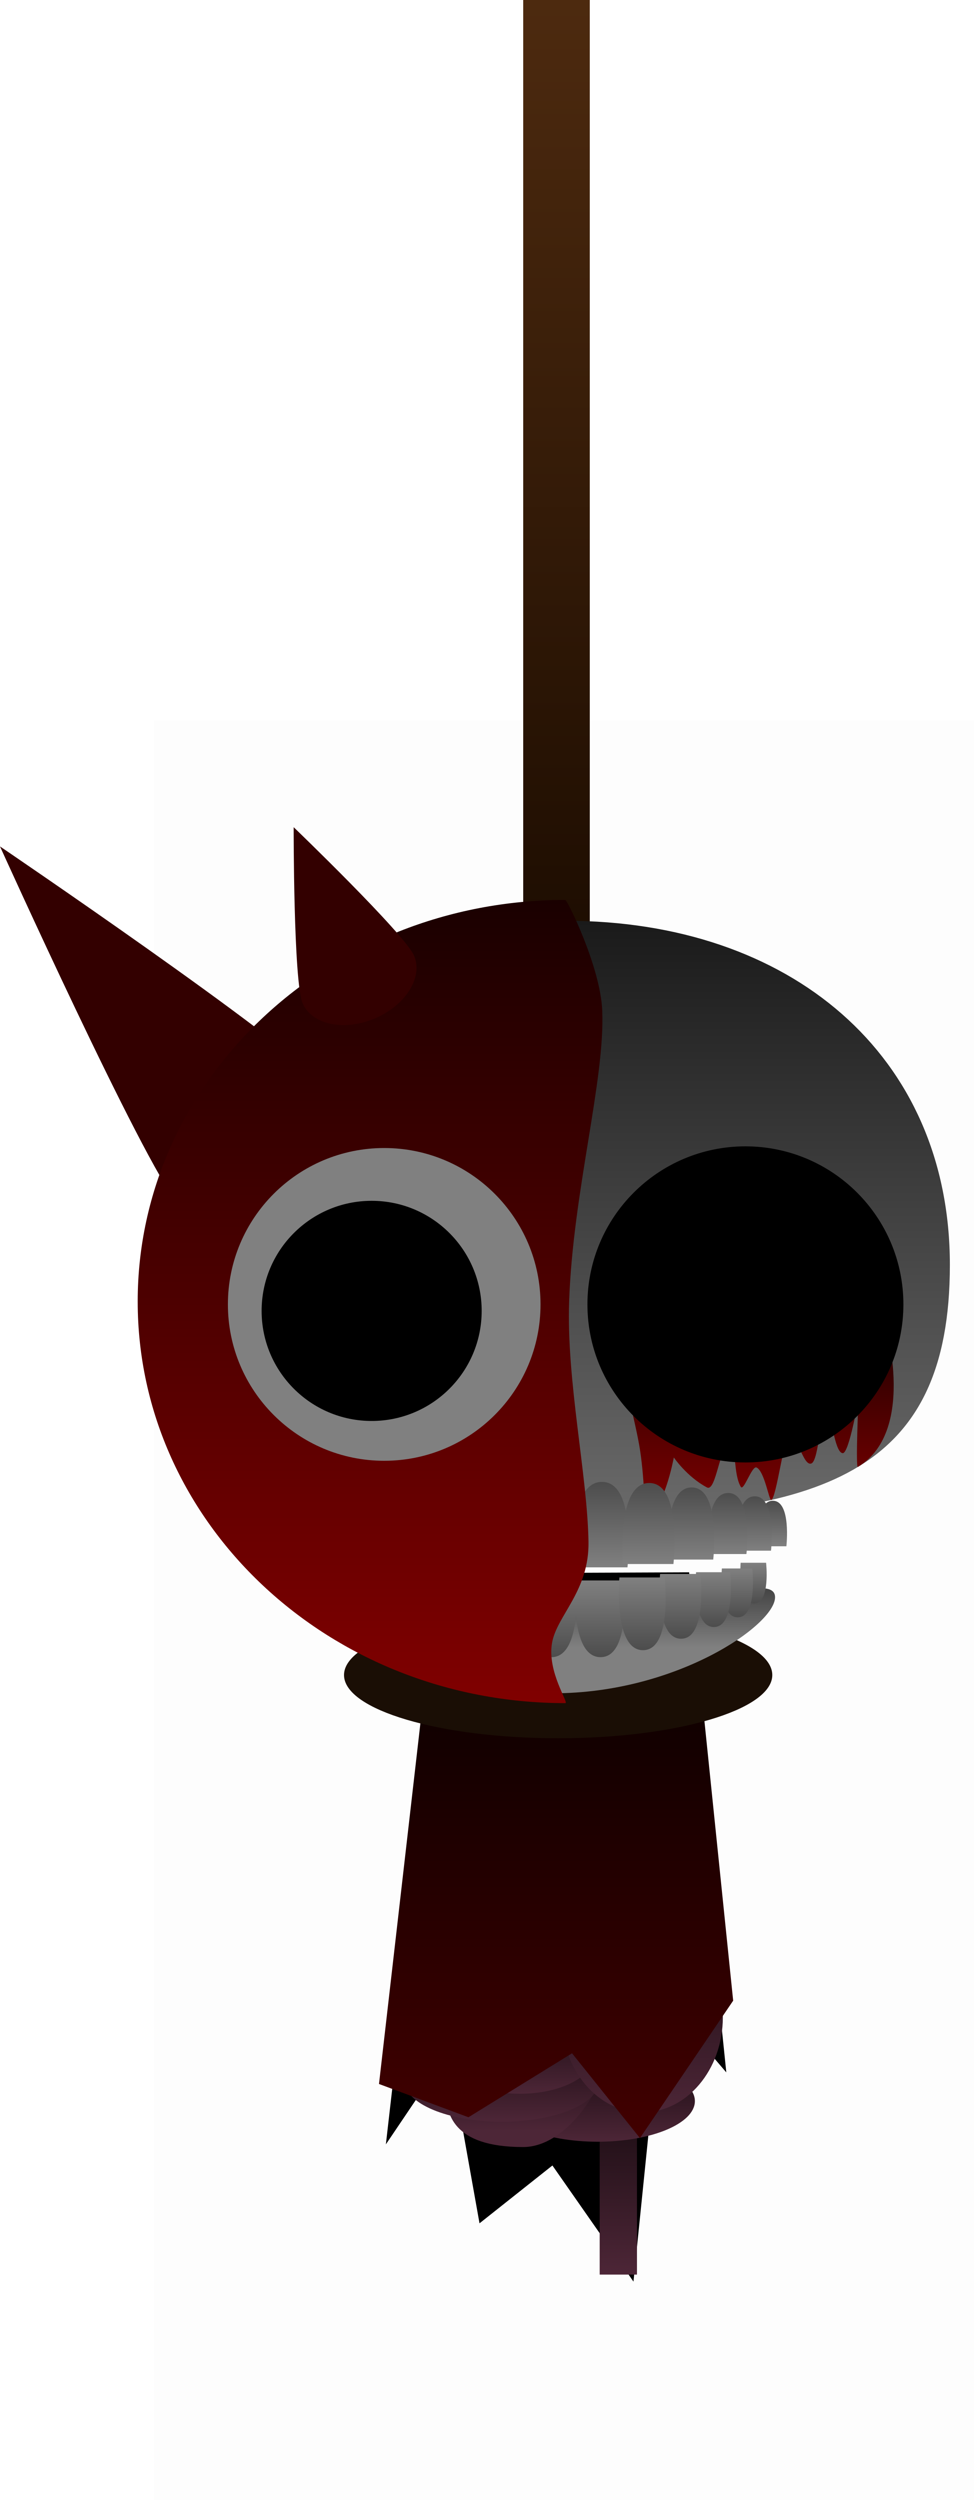 <svg version="1.1" xmlns="http://www.w3.org/2000/svg" xmlns:xlink="http://www.w3.org/1999/xlink" width="146.309" height="375.391" viewBox="0,0,146.309,375.391"><defs><linearGradient x1="239.75" y1="-60.578" x2="239.75" y2="91.578" gradientUnits="userSpaceOnUse" id="color-1"><stop offset="0" stop-color="#4d2a0f"/><stop offset="1" stop-color="#1a0b00"/></linearGradient><linearGradient x1="249.039" y1="255.348" x2="249.039" y2="280.948" gradientUnits="userSpaceOnUse" id="color-2"><stop offset="0" stop-color="#1a0c12"/><stop offset="1" stop-color="#4d2637"/></linearGradient><linearGradient x1="245.939" y1="248.798" x2="245.939" y2="260.998" gradientUnits="userSpaceOnUse" id="color-3"><stop offset="0" stop-color="#1a0c12"/><stop offset="1" stop-color="#4d2637"/></linearGradient><linearGradient x1="234.939" y1="247.198" x2="234.939" y2="259.398" gradientUnits="userSpaceOnUse" id="color-4"><stop offset="0" stop-color="#1a0c12"/><stop offset="1" stop-color="#4d2637"/></linearGradient><linearGradient x1="231.539" y1="245.798" x2="231.539" y2="257.998" gradientUnits="userSpaceOnUse" id="color-5"><stop offset="0" stop-color="#1a0c12"/><stop offset="1" stop-color="#4d2637"/></linearGradient><linearGradient x1="234.239" y1="242.398" x2="234.239" y2="253.798" gradientUnits="userSpaceOnUse" id="color-6"><stop offset="0" stop-color="#1a0c12"/><stop offset="1" stop-color="#4d2637"/></linearGradient><linearGradient x1="252.639" y1="227.998" x2="252.639" y2="256.598" gradientUnits="userSpaceOnUse" id="color-7"><stop offset="0" stop-color="#1a0c12"/><stop offset="1" stop-color="#4d2637"/></linearGradient><linearGradient x1="240" y1="175.5" x2="240" y2="307.5" gradientUnits="userSpaceOnUse" id="color-8"><stop offset="0" stop-color="#000000"/><stop offset="1" stop-color="#660000"/></linearGradient><linearGradient x1="241.188" y1="77.677" x2="241.188" y2="192.016" gradientUnits="userSpaceOnUse" id="color-9"><stop offset="0" stop-color="#1a1a1a"/><stop offset="1" stop-color="#808080"/></linearGradient><linearGradient x1="269.345" y1="137.013" x2="269.345" y2="167.009" gradientUnits="userSpaceOnUse" id="color-10"><stop offset="0" stop-color="#1a0000"/><stop offset="1" stop-color="#800000"/></linearGradient><linearGradient x1="239.332" y1="171.663" x2="239.332" y2="186.83" gradientUnits="userSpaceOnUse" id="color-11"><stop offset="0" stop-color="#1a1a1a"/><stop offset="1" stop-color="#808080"/></linearGradient><linearGradient x1="272.154" y1="164.846" x2="272.154" y2="171.591" gradientUnits="userSpaceOnUse" id="color-12"><stop offset="0" stop-color="#4d4d4d"/><stop offset="1" stop-color="#808080"/></linearGradient><linearGradient x1="269.427" y1="164.197" x2="269.427" y2="172.258" gradientUnits="userSpaceOnUse" id="color-13"><stop offset="0" stop-color="#4d4d4d"/><stop offset="1" stop-color="#808080"/></linearGradient><linearGradient x1="265.424" y1="163.71" x2="265.424" y2="172.758" gradientUnits="userSpaceOnUse" id="color-14"><stop offset="0" stop-color="#4d4d4d"/><stop offset="1" stop-color="#808080"/></linearGradient><linearGradient x1="259.918" y1="162.898" x2="259.918" y2="173.591" gradientUnits="userSpaceOnUse" id="color-15"><stop offset="0" stop-color="#4d4d4d"/><stop offset="1" stop-color="#808080"/></linearGradient><linearGradient x1="246.412" y1="162.091" x2="246.412" y2="174.758" gradientUnits="userSpaceOnUse" id="color-16"><stop offset="0" stop-color="#4d4d4d"/><stop offset="1" stop-color="#808080"/></linearGradient><linearGradient x1="253.525" y1="162.249" x2="253.525" y2="174.258" gradientUnits="userSpaceOnUse" id="color-17"><stop offset="0" stop-color="#4d4d4d"/><stop offset="1" stop-color="#808080"/></linearGradient><linearGradient x1="213.041" y1="164.68" x2="213.041" y2="171.424" gradientUnits="userSpaceOnUse" id="color-18"><stop offset="0" stop-color="#4d4d4d"/><stop offset="1" stop-color="#808080"/></linearGradient><linearGradient x1="215.768" y1="164.03" x2="215.768" y2="172.091" gradientUnits="userSpaceOnUse" id="color-19"><stop offset="0" stop-color="#4d4d4d"/><stop offset="1" stop-color="#808080"/></linearGradient><linearGradient x1="219.771" y1="163.543" x2="219.771" y2="172.591" gradientUnits="userSpaceOnUse" id="color-20"><stop offset="0" stop-color="#4d4d4d"/><stop offset="1" stop-color="#808080"/></linearGradient><linearGradient x1="225.276" y1="162.732" x2="225.276" y2="173.424" gradientUnits="userSpaceOnUse" id="color-21"><stop offset="0" stop-color="#4d4d4d"/><stop offset="1" stop-color="#808080"/></linearGradient><linearGradient x1="238.783" y1="161.924" x2="238.783" y2="174.591" gradientUnits="userSpaceOnUse" id="color-22"><stop offset="0" stop-color="#4d4d4d"/><stop offset="1" stop-color="#808080"/></linearGradient><linearGradient x1="231.67" y1="162.082" x2="231.67" y2="174.091" gradientUnits="userSpaceOnUse" id="color-23"><stop offset="0" stop-color="#4d4d4d"/><stop offset="1" stop-color="#808080"/></linearGradient><linearGradient x1="269.324" y1="180.12" x2="269.324" y2="174.066" gradientUnits="userSpaceOnUse" id="color-24"><stop offset="0" stop-color="#4d4d4d"/><stop offset="1" stop-color="#808080"/></linearGradient><linearGradient x1="266.877" y1="182.162" x2="266.877" y2="174.926" gradientUnits="userSpaceOnUse" id="color-25"><stop offset="0" stop-color="#4d4d4d"/><stop offset="1" stop-color="#808080"/></linearGradient><linearGradient x1="263.283" y1="183.609" x2="263.283" y2="175.487" gradientUnits="userSpaceOnUse" id="color-26"><stop offset="0" stop-color="#4d4d4d"/><stop offset="1" stop-color="#808080"/></linearGradient><linearGradient x1="258.341" y1="185.348" x2="258.341" y2="175.749" gradientUnits="userSpaceOnUse" id="color-27"><stop offset="0" stop-color="#4d4d4d"/><stop offset="1" stop-color="#808080"/></linearGradient><linearGradient x1="246.217" y1="188.092" x2="246.217" y2="176.722" gradientUnits="userSpaceOnUse" id="color-28"><stop offset="0" stop-color="#4d4d4d"/><stop offset="1" stop-color="#808080"/></linearGradient><linearGradient x1="252.602" y1="187.053" x2="252.602" y2="176.273" gradientUnits="userSpaceOnUse" id="color-29"><stop offset="0" stop-color="#4d4d4d"/><stop offset="1" stop-color="#808080"/></linearGradient><linearGradient x1="216.037" y1="180.12" x2="216.037" y2="174.066" gradientUnits="userSpaceOnUse" id="color-30"><stop offset="0" stop-color="#4d4d4d"/><stop offset="1" stop-color="#808080"/></linearGradient><linearGradient x1="218.485" y1="182.162" x2="218.485" y2="174.926" gradientUnits="userSpaceOnUse" id="color-31"><stop offset="0" stop-color="#4d4d4d"/><stop offset="1" stop-color="#808080"/></linearGradient><linearGradient x1="222.078" y1="183.609" x2="222.078" y2="175.487" gradientUnits="userSpaceOnUse" id="color-32"><stop offset="0" stop-color="#4d4d4d"/><stop offset="1" stop-color="#808080"/></linearGradient><linearGradient x1="227.02" y1="185.348" x2="227.02" y2="175.749" gradientUnits="userSpaceOnUse" id="color-33"><stop offset="0" stop-color="#4d4d4d"/><stop offset="1" stop-color="#808080"/></linearGradient><linearGradient x1="239.145" y1="188.092" x2="239.145" y2="176.722" gradientUnits="userSpaceOnUse" id="color-34"><stop offset="0" stop-color="#4d4d4d"/><stop offset="1" stop-color="#808080"/></linearGradient><linearGradient x1="232.76" y1="187.053" x2="232.76" y2="176.273" gradientUnits="userSpaceOnUse" id="color-35"><stop offset="0" stop-color="#4d4d4d"/><stop offset="1" stop-color="#808080"/></linearGradient><linearGradient x1="241.077" y1="74.548" x2="241.077" y2="195.144" gradientUnits="userSpaceOnUse" id="color-36"><stop offset="0" stop-color="#1a0000"/><stop offset="1" stop-color="#800000"/></linearGradient></defs><g transform="translate(-156.157,60.578)"><g data-paper-data="{&quot;isPaintingLayer&quot;:true}" fill-rule="nonzero" stroke-linecap="butt" stroke-linejoin="miter" stroke-miterlimit="10" stroke-dasharray="" stroke-dashoffset="0" style="mix-blend-mode: normal"><path d="M179.284,314.813v-267.225h123.182c0,0 0,122.703 0,171.588c0,36.556 0,95.637 0,95.637z" fill-opacity="0.01" fill="#000000" stroke="none" stroke-width="0"/><path d="M234.75,91.578v-152.156h10v152.156z" fill="url(#color-1)" stroke="#000000" stroke-width="0"/><path d="M228.187,273.25l-4.616,-25.854l-9.451,13.999l9.236,-80.416l34.73,-0.145l7.173,69.756l-9.605,-11.226l-4.341,42.637l-12.175,-17.436z" fill="#000000" stroke="#000000" stroke-width="0"/><path d="M246.239,280.948v-25.6h5.6v25.6z" fill="url(#color-2)" stroke="none" stroke-width="0"/><path d="M245.939,248.798c8.063,0 14.6,2.731 14.6,6.1c0,3.369 -6.537,6.1 -14.6,6.1c-8.063,0 -14.6,-2.731 -14.6,-6.1c0,-3.369 6.537,-6.1 14.6,-6.1z" fill="url(#color-3)" stroke="none" stroke-width="0"/><path d="M234.939,247.198c6.517,0 11.8,-1.069 11.8,2.3c0,3.369 -5.483,12.3 -12,12.3c-10.717,0 -11.6,-5.131 -11.6,-8.5c0,-3.369 5.283,-6.1 11.8,-6.1z" fill="url(#color-4)" stroke="none" stroke-width="0"/><path d="M231.539,245.798c8.063,0 14.6,2.731 14.6,6.1c0,3.369 -6.537,6.1 -14.6,6.1c-8.063,0 -14.6,-2.731 -14.6,-6.1c0,-3.369 6.537,-6.1 14.6,-6.1z" fill="url(#color-5)" stroke="none" stroke-width="0"/><path d="M234.239,242.398c6.122,0 11.085,2.552 11.085,5.7c0,3.148 -4.963,5.7 -11.085,5.7c-6.122,0 -11.085,-2.552 -11.085,-5.7c0,-3.148 4.963,-5.7 11.085,-5.7z" fill="url(#color-6)" stroke="none" stroke-width="0"/><path d="M252.639,227.998c6.683,0 12.1,6.402 12.1,14.3c0,7.898 -5.417,14.3 -12.1,14.3c-6.683,0 -12.1,-6.402 -12.1,-14.3c0,-7.898 5.417,-14.3 12.1,-14.3z" fill="url(#color-7)" stroke="none" stroke-width="0"/><path d="M213.087,252.329l8.806,-76.671l37.783,-0.158l6.614,64.318l-14.002,20.633l-10.203,-12.732l-15.561,9.604z" fill="url(#color-8)" stroke="#000000" stroke-width="0"/><path d="M272.167,190.925c0,5.242 -14.402,9.492 -32.167,9.492c-17.765,0 -32.167,-4.25 -32.167,-9.492c0,-5.242 14.402,-9.492 32.167,-9.492c17.765,0 32.167,4.25 32.167,9.492z" fill="#1a0e05" stroke="none" stroke-width="0"/><g><path d="M182.87,120.141c-5.3,-6.297 -26.713,-53.629 -26.713,-53.629c0,0 42.986,29.172 48.287,35.469c5.3,6.297 4.768,15.467 -1.19,20.481c-5.958,5.015 -15.084,3.976 -20.384,-2.321z" fill="#330000" stroke="#000000" stroke-width="0"/><path d="M180.284,134.846c0,-31.574 27.268,-57.169 60.904,-57.169c33.636,0 57.654,20.096 57.654,51.669c0,31.574 -19.351,37.669 -57.654,38.003c-49.302,0.429 -60.904,-0.929 -60.904,-32.503z" fill="url(#color-9)" stroke="#000000" stroke-width="0"/><path d="M248.284,139.846l40.557,-2.833c0,0 5.379,17.108 -3.817,22.669c-0.364,0.22 0.089,-10.268 0.089,-10.268c0,0 -1.399,8.246 -2.363,8.2c-1.28,-0.06 -1.722,-6.277 -2.427,-6.402c-0.968,-0.173 -1.113,7.472 -2.283,7.946c-1.246,0.505 -2.126,-4.55 -3.379,-4.214c-0.727,0.195 -1.898,9.521 -2.657,9.695c-0.324,0.074 -1.022,-4.358 -2.208,-4.877c-0.694,-0.303 -1.93,3.646 -2.361,2.902c-1.159,-2.002 -0.595,-5.939 -1.644,-6.16c-1.541,-0.325 -2.026,7.007 -3.444,6.251c-3.017,-1.608 -4.972,-4.498 -4.972,-4.498c0,0 -1.579,8.603 -4.34,8.75c0,0 -0.054,-6.006 -0.854,-10.58c-0.784,-4.479 -3.898,-16.583 -3.898,-16.583z" fill="url(#color-10)" stroke="#000000" stroke-width="0"/><path d="M272.582,179.247c0,4.188 -14.887,14.417 -33.25,14.417c-18.363,0 -33.25,-10.229 -33.25,-14.417c0,-4.188 15.553,2.583 33.917,2.583c18.363,0 32.583,-6.771 32.583,-2.583z" fill="url(#color-11)" stroke="none" stroke-width="0"/><g stroke="none" stroke-width="0"><g><path d="M270.024,171.591c0,0 -0.585,-6.833 2.219,-6.833c2.804,0 2.041,6.833 2.041,6.833z" fill="url(#color-12)"/><path d="M266.882,172.258c0,0 -0.699,-8.167 2.652,-8.167c3.351,0 2.439,8.167 2.439,8.167z" fill="url(#color-13)"/><path d="M262.567,172.758c0,0 -0.785,-9.167 2.976,-9.167c3.761,0 2.738,9.167 2.738,9.167z" fill="url(#color-14)"/><path d="M256.542,173.591c0,0 -0.928,-10.833 3.517,-10.833c4.445,0 3.236,10.833 3.236,10.833z" fill="url(#color-15)"/><path d="M242.412,174.758c0,0 -1.099,-12.833 4.167,-12.833c5.266,0 3.833,12.833 3.833,12.833z" fill="url(#color-16)"/><path d="M249.733,174.258c0,0 -1.042,-12.167 3.95,-12.167c4.992,0 3.634,12.167 3.634,12.167z" fill="url(#color-17)"/></g><g data-paper-data="{&quot;index&quot;:null}"><path d="M210.911,171.424c0,0 -0.763,-6.833 2.041,-6.833c2.804,0 2.219,6.833 2.219,6.833z" fill="url(#color-18)"/><path d="M213.222,172.091c0,0 -0.912,-8.167 2.439,-8.167c3.351,0 2.652,8.167 2.652,8.167z" fill="url(#color-19)"/><path d="M216.914,172.591c0,0 -1.023,-9.167 2.738,-9.167c3.761,0 2.976,9.167 2.976,9.167z" fill="url(#color-20)"/><path d="M221.9,173.424c0,0 -1.209,-10.833 3.236,-10.833c4.445,0 3.517,10.833 3.517,10.833z" fill="url(#color-21)"/><path d="M234.783,174.591c0,0 -1.432,-12.833 3.833,-12.833c5.266,0 4.167,12.833 4.167,12.833z" fill="url(#color-22)"/><path d="M227.877,174.091c0,0 -1.358,-12.167 3.634,-12.167c4.992,0 3.95,12.167 3.95,12.167z" fill="url(#color-23)"/></g></g><g stroke="none" stroke-width="0"><g><path d="M271.236,174.066c0,0 0.685,6.134 -1.832,6.134c-2.517,0 -1.992,-6.134 -1.992,-6.134z" fill="url(#color-24)"/><path d="M269.162,174.926c0,0 0.818,7.331 -2.19,7.331c-3.008,0 -2.38,-7.331 -2.38,-7.331z" fill="url(#color-25)"/><path d="M265.848,175.487c0,0 0.918,8.229 -2.458,8.229c-3.376,0 -2.672,-8.229 -2.672,-8.229z" fill="url(#color-26)"/><path d="M261.372,175.749c0,0 1.085,9.725 -2.905,9.725c-3.99,0 -3.157,-9.725 -3.157,-9.725z" fill="url(#color-27)"/><path d="M249.807,176.722c0,0 1.286,11.52 -3.441,11.52c-4.727,0 -3.74,-11.52 -3.74,-11.52z" fill="url(#color-28)"/><path d="M256.006,176.273c0,0 1.219,10.922 -3.262,10.922c-4.481,0 -3.546,-10.922 -3.546,-10.922z" fill="url(#color-29)"/></g><g data-paper-data="{&quot;index&quot;:null}"><path d="M217.949,174.066c0,0 0.525,6.134 -1.992,6.134c-2.517,0 -1.832,-6.134 -1.832,-6.134z" fill="url(#color-30)"/><path d="M220.77,174.926c0,0 0.628,7.331 -2.38,7.331c-3.008,0 -2.19,-7.331 -2.19,-7.331z" fill="url(#color-31)"/><path d="M224.643,175.487c0,0 0.705,8.229 -2.672,8.229c-3.376,0 -2.458,-8.229 -2.458,-8.229z" fill="url(#color-32)"/><path d="M230.052,175.749c0,0 0.833,9.725 -3.157,9.725c-3.99,0 -2.905,-9.725 -2.905,-9.725z" fill="url(#color-33)"/><path d="M242.736,176.722c0,0 0.987,11.52 -3.74,11.52c-4.727,0 -3.441,-11.52 -3.441,-11.52z" fill="url(#color-34)"/><path d="M236.164,176.273c0,0 0.935,10.922 -3.546,10.922c-4.481,0 -3.262,-10.922 -3.262,-10.922z" fill="url(#color-35)"/></g></g><g fill="url(#color-36)" stroke="#000000" stroke-width="0"><path d="M176.84,134.846c0,-33.302 28.76,-60.298 64.237,-60.298c0.288,0 5.259,10.011 5.543,16.569c0.452,10.44 -4.405,27.246 -4.971,43.723c-0.41,11.923 2.723,25.917 2.909,36.033c0.137,7.452 -4.744,11.076 -5.476,15.223c-0.769,4.355 2.592,9.048 1.996,9.048c-35.477,0 -64.237,-26.996 -64.237,-60.298z"/></g><path d="M190.39,135.276c0,-12.968 10.513,-23.481 23.481,-23.481c12.968,0 23.481,10.513 23.481,23.481c0,12.968 -10.513,23.481 -23.481,23.481c-12.968,0 -23.481,-10.513 -23.481,-23.481z" fill="#808080" stroke="#000000" stroke-width="0"/><path d="M195.456,136.25c0,-9.128 7.4,-16.528 16.528,-16.528c9.128,0 16.528,7.4 16.528,16.528c0,9.128 -7.4,16.528 -16.528,16.528c-9.128,0 -16.528,-7.4 -16.528,-16.528z" fill="#000000" stroke="none" stroke-width="0"/><path d="M268.129,158.756c-12.968,0 -23.481,-10.513 -23.481,-23.481c0,-12.968 10.513,-23.481 23.481,-23.481c12.968,0 23.481,10.513 23.481,23.481c0,12.968 -10.513,23.481 -23.481,23.481z" data-paper-data="{&quot;index&quot;:null}" fill="#000000" stroke="#000000" stroke-width="0.5"/><path d="M212.471,92.339c-4.626,1.966 -9.488,0.939 -10.862,-2.293c-1.373,-3.232 -1.34,-26.423 -1.34,-26.423c0,0 16.717,16.073 18.091,19.305c1.373,3.232 -1.263,7.445 -5.889,9.41z" data-paper-data="{&quot;index&quot;:null}" fill="#330000" stroke="#000000" stroke-width="0"/></g></g></g></svg>